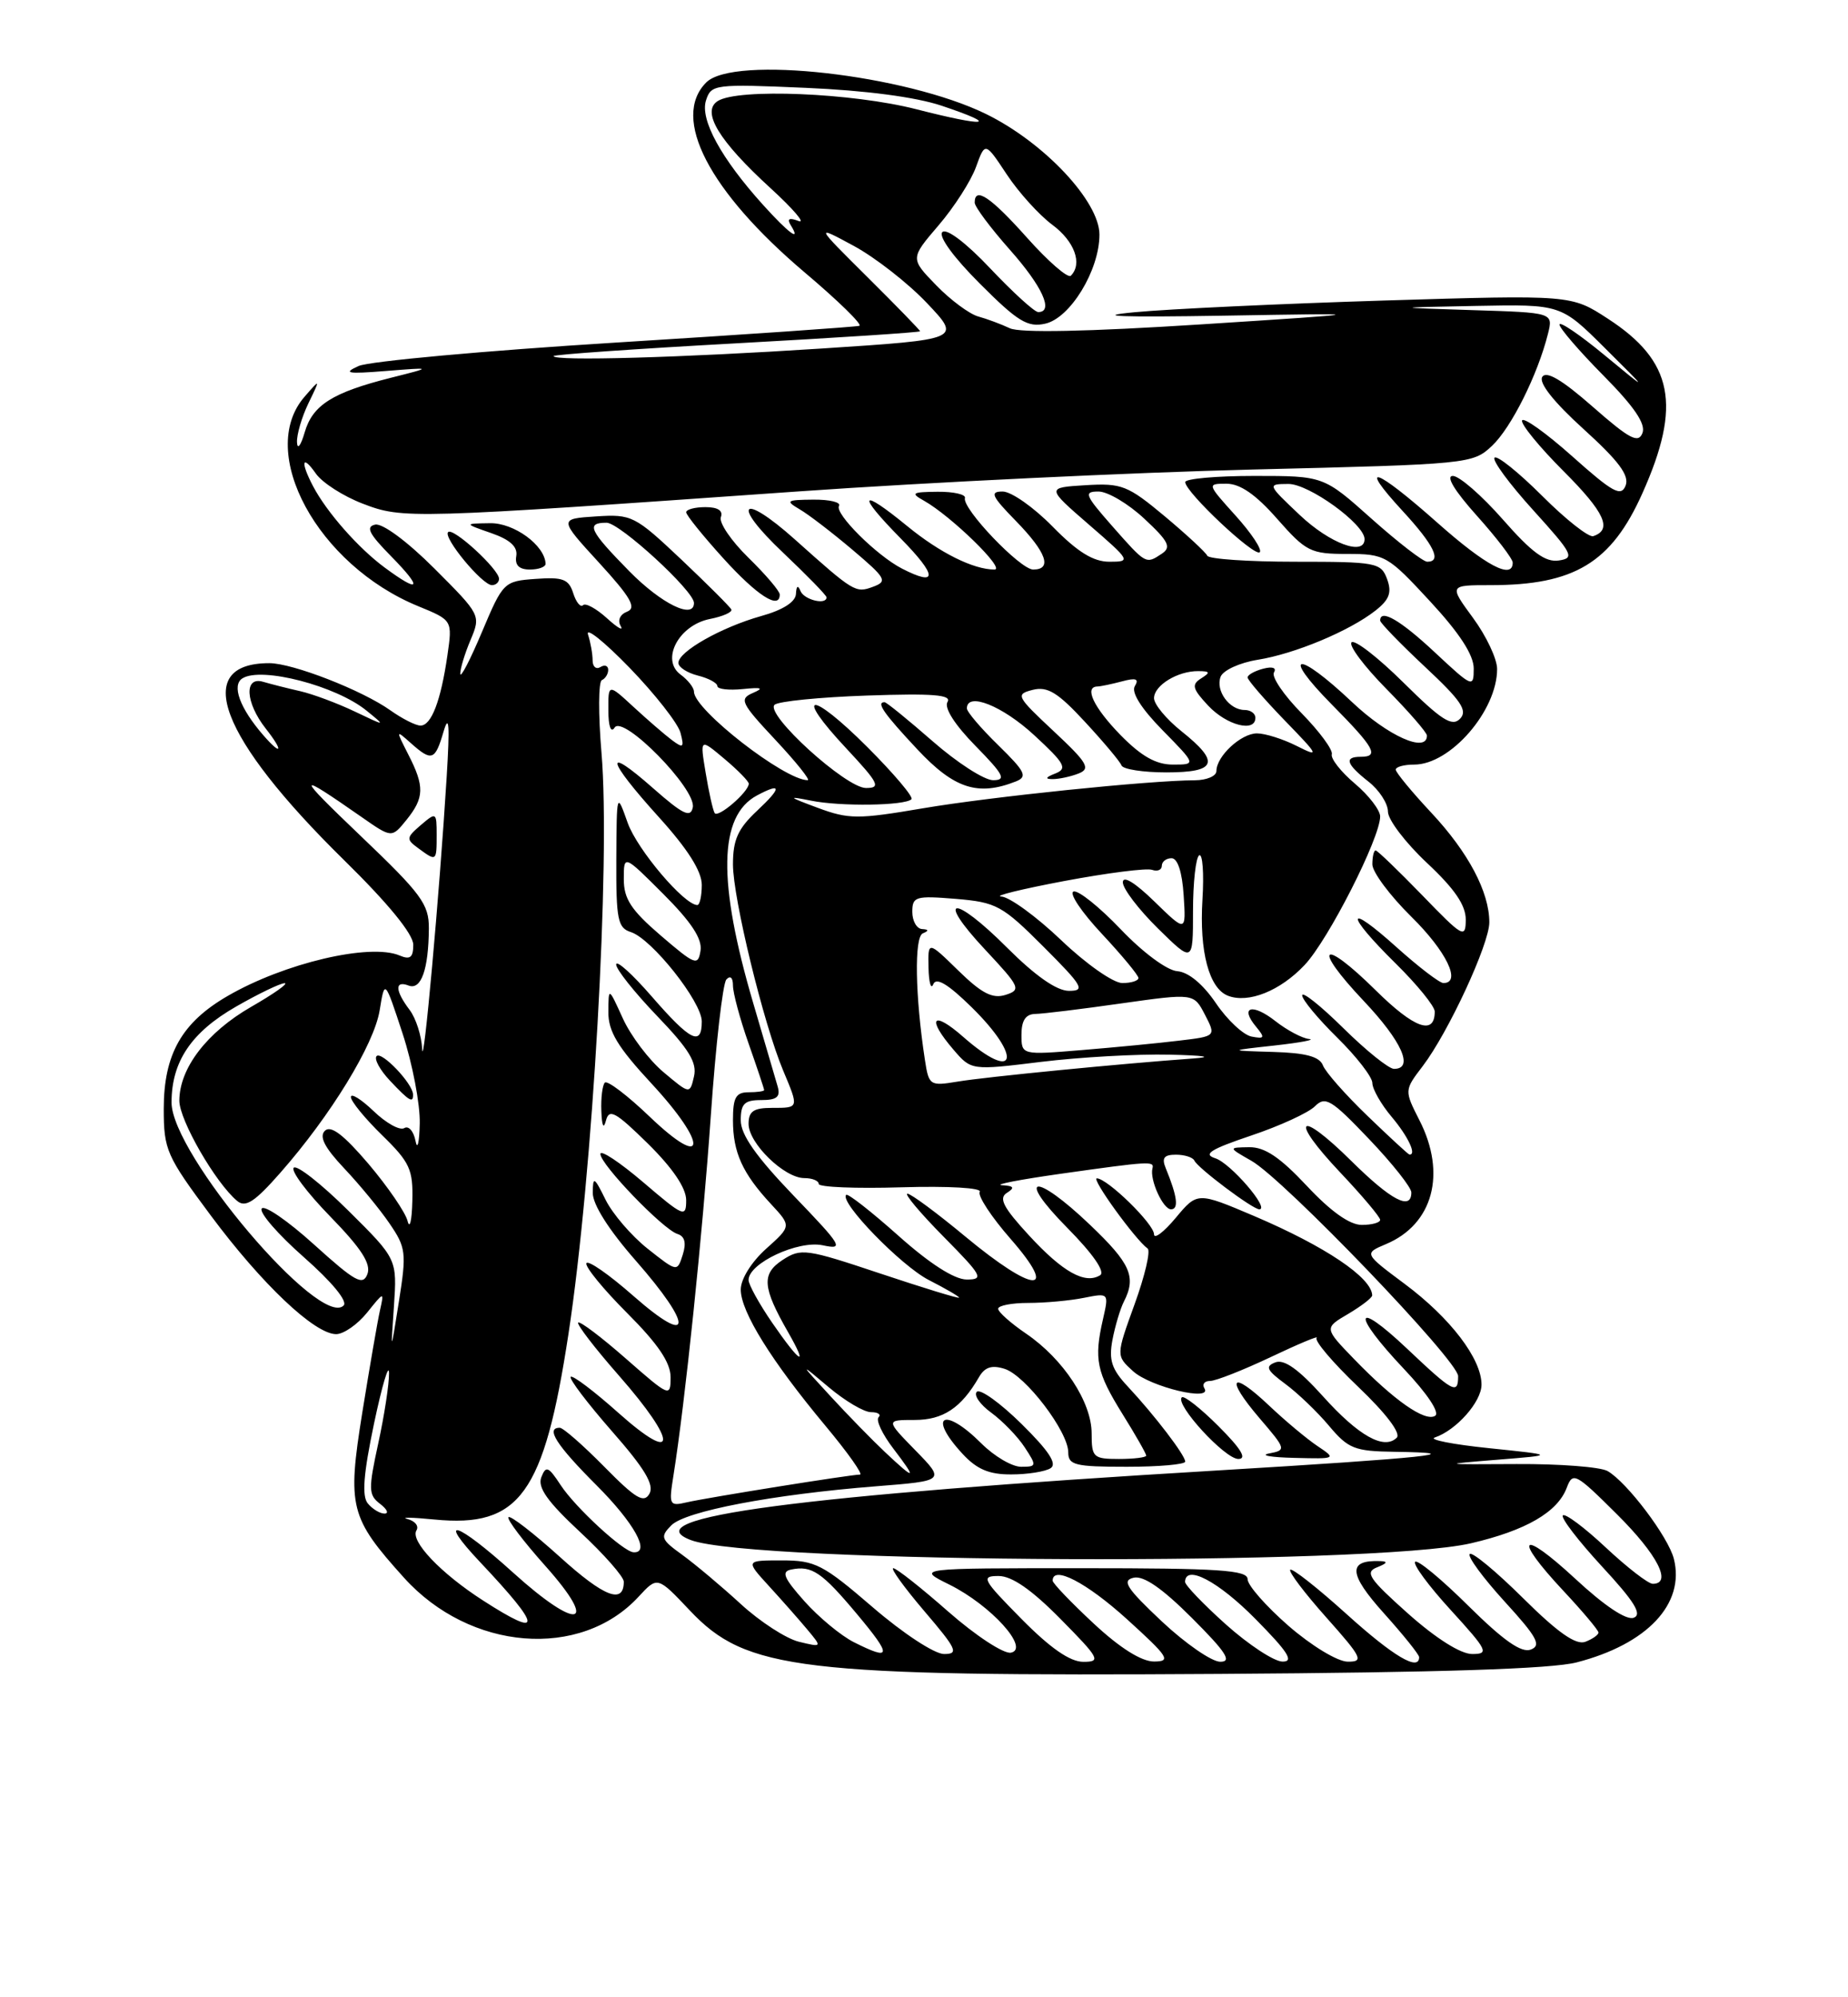 <?xml version="1.0" encoding="UTF-8" standalone="no"?>
<!DOCTYPE svg PUBLIC "-//W3C//DTD SVG 1.1//EN" "http://www.w3.org/Graphics/SVG/1.1/DTD/svg11.dtd" >
<svg xmlns="http://www.w3.org/2000/svg" xmlns:xlink="http://www.w3.org/1999/xlink" version="1.1" viewBox="0 0 237 256">
 <g >
 <path fill="currentColor"
d=" M 202.21 213.07 C 211.27 210.73 216.11 205.57 214.67 199.81 C 213.96 196.99 208.66 189.98 206.17 188.55 C 205.25 188.02 200.00 187.62 194.50 187.65 C 184.78 187.71 184.71 187.69 192.00 187.10 C 199.50 186.50 199.50 186.50 191.00 185.62 C 186.32 185.14 183.18 184.52 184.00 184.25 C 186.77 183.32 190.00 179.67 190.00 177.47 C 190.00 174.17 186.02 168.94 180.17 164.58 C 174.91 160.66 174.91 160.66 177.75 159.46 C 183.78 156.93 185.54 150.43 182.04 143.59 C 180.09 139.75 180.09 139.75 182.47 136.63 C 185.75 132.32 191.00 120.99 191.00 118.22 C 191.00 114.33 188.31 109.25 183.56 104.17 C 181.05 101.49 179.00 99.00 179.00 98.65 C 179.00 98.29 180.06 98.00 181.37 98.00 C 186.01 98.00 192.00 91.10 192.00 85.75 C 192.00 84.45 190.61 81.51 188.91 79.20 C 185.83 75.00 185.83 75.00 191.17 75.00 C 201.90 75.00 206.64 72.14 210.62 63.25 C 215.70 51.92 214.58 46.28 206.19 40.84 C 201.50 37.79 201.50 37.79 177.50 38.52 C 164.30 38.93 149.90 39.60 145.50 40.02 C 140.02 40.54 143.65 40.68 157.00 40.46 C 176.50 40.13 176.50 40.13 154.00 41.58 C 139.47 42.51 130.79 42.69 129.50 42.07 C 128.40 41.55 126.57 40.87 125.44 40.56 C 124.31 40.24 121.88 38.44 120.06 36.56 C 116.73 33.13 116.73 33.13 120.37 28.88 C 122.37 26.55 124.53 23.18 125.17 21.40 C 126.34 18.17 126.34 18.17 129.11 22.35 C 130.63 24.65 133.26 27.55 134.94 28.80 C 137.81 30.92 138.86 33.81 137.33 35.34 C 136.96 35.71 134.45 33.53 131.75 30.51 C 127.06 25.25 125.00 23.86 125.00 25.97 C 125.00 26.50 127.03 29.21 129.50 32.00 C 133.68 36.70 135.18 40.00 133.15 40.00 C 132.67 40.00 129.92 37.49 127.02 34.43 C 123.91 31.13 121.38 29.22 120.85 29.75 C 120.32 30.28 122.29 32.99 125.67 36.36 C 130.50 41.20 131.79 41.99 134.03 41.49 C 137.25 40.79 141.00 34.64 141.00 30.07 C 141.00 25.81 133.89 18.25 126.47 14.62 C 116.12 9.55 94.08 7.06 90.57 10.57 C 86.04 15.11 90.92 24.52 103.19 34.91 C 107.48 38.53 110.64 41.62 110.21 41.76 C 109.79 41.90 95.73 42.87 78.97 43.91 C 62.21 44.95 47.38 46.30 46.00 46.91 C 43.92 47.84 44.52 47.95 49.50 47.55 C 55.50 47.07 55.50 47.07 50.17 48.41 C 42.63 50.31 40.09 51.91 39.07 55.43 C 38.58 57.12 38.14 57.69 38.09 56.70 C 38.04 55.71 38.70 53.46 39.55 51.70 C 41.10 48.50 41.10 48.50 39.05 50.86 C 32.88 57.97 40.74 72.42 53.64 77.70 C 58.03 79.50 58.03 79.50 57.38 84.00 C 56.53 89.85 55.32 93.00 53.93 93.00 C 53.31 93.00 51.58 92.12 50.07 91.05 C 46.46 88.48 37.54 85.00 34.54 85.00 C 24.52 85.00 28.14 94.55 44.11 110.23 C 49.78 115.79 53.00 119.73 53.00 121.09 C 53.00 122.73 52.60 123.04 51.25 122.47 C 47.45 120.86 36.46 123.44 29.19 127.66 C 23.31 131.06 21.01 135.13 21.00 142.10 C 21.00 147.39 21.34 148.15 27.03 155.79 C 33.59 164.60 40.35 171.00 43.11 171.00 C 44.07 171.00 45.85 169.76 47.07 168.25 C 49.28 165.50 49.28 165.50 48.72 168.00 C 48.41 169.38 47.40 175.26 46.46 181.07 C 44.52 193.17 44.86 194.51 51.81 202.22 C 60.27 211.60 74.44 212.75 81.91 204.64 C 84.32 202.03 84.32 202.03 88.48 206.43 C 95.71 214.08 102.49 214.89 156.50 214.55 C 184.72 214.37 198.97 213.91 202.21 213.07 Z  M 131.00 207.50 C 125.98 202.42 125.76 202.00 128.07 202.00 C 129.77 202.00 132.30 203.75 136.00 207.50 C 141.02 212.58 141.24 213.00 138.93 213.00 C 137.23 213.00 134.70 211.25 131.00 207.50 Z  M 140.25 208.08 C 137.36 205.39 135.00 202.93 135.00 202.60 C 135.00 200.59 139.33 202.83 144.50 207.51 C 149.88 212.39 150.24 212.95 148.00 212.96 C 146.39 212.96 143.64 211.24 140.25 208.08 Z  M 149.00 207.82 C 144.46 203.55 143.83 202.57 145.39 202.22 C 146.68 201.93 149.07 203.59 152.88 207.40 C 157.25 211.77 158.04 213.00 156.49 212.99 C 155.40 212.99 152.03 210.66 149.00 207.82 Z  M 157.23 208.22 C 154.33 205.62 151.97 203.16 151.98 202.75 C 152.04 200.47 156.24 202.68 161.00 207.50 C 165.20 211.75 165.99 212.99 164.47 212.97 C 163.38 212.95 160.13 210.81 157.23 208.22 Z  M 165.25 208.39 C 162.36 205.87 160.00 203.19 160.00 202.41 C 160.00 201.24 156.37 201.00 138.75 201.00 C 117.50 201.00 117.50 201.00 121.75 203.10 C 127.08 205.74 132.14 211.33 129.64 211.83 C 128.72 212.00 125.13 209.65 121.63 206.58 C 118.14 203.51 114.96 201.00 114.56 201.00 C 114.17 201.00 115.96 203.47 118.54 206.50 C 122.71 211.38 123.00 212.00 121.07 212.00 C 119.85 212.00 115.82 209.36 111.92 206.00 C 105.55 200.52 104.55 200.00 100.28 200.00 C 95.61 200.00 95.61 200.00 98.58 203.25 C 100.22 205.04 102.44 207.55 103.50 208.82 C 105.45 211.15 105.45 211.15 102.47 210.43 C 100.84 210.04 97.47 207.86 95.00 205.59 C 92.53 203.32 89.15 200.49 87.50 199.29 C 84.75 197.31 84.63 196.99 86.09 195.51 C 87.88 193.69 99.09 191.55 112.36 190.50 C 121.21 189.80 121.21 189.80 117.40 185.90 C 113.59 182.00 113.59 182.00 117.30 182.00 C 120.95 182.00 123.27 180.46 125.54 176.53 C 126.29 175.22 127.19 174.93 128.84 175.45 C 131.52 176.30 137.00 183.49 137.00 186.15 C 137.00 187.79 137.87 188.00 144.50 188.00 C 148.62 188.00 152.00 187.70 152.00 187.34 C 152.00 186.53 148.08 181.40 144.65 177.73 C 142.56 175.50 142.18 174.33 142.67 171.73 C 143.01 169.95 143.67 167.74 144.14 166.82 C 145.75 163.66 145.00 161.95 139.78 156.98 C 132.69 150.21 130.15 150.57 136.88 157.38 C 140.17 160.71 141.77 163.02 141.09 163.45 C 139.15 164.64 136.30 163.05 131.97 158.35 C 128.68 154.78 128.05 153.58 129.12 152.90 C 130.18 152.23 130.04 152.00 128.50 151.91 C 127.40 151.84 130.78 151.19 136.00 150.45 C 147.48 148.83 148.05 148.80 147.80 149.75 C 147.42 151.20 149.15 155.00 150.18 155.00 C 151.20 155.00 150.99 153.35 149.51 149.75 C 148.96 148.42 149.27 148.00 150.81 148.00 C 151.92 148.00 152.98 148.34 153.17 148.75 C 153.59 149.70 160.65 155.00 161.50 155.00 C 162.91 155.00 157.80 149.07 155.86 148.46 C 154.23 147.94 155.23 147.31 160.45 145.55 C 164.12 144.32 167.80 142.63 168.63 141.80 C 169.97 140.46 170.73 140.91 175.57 145.99 C 178.56 149.12 181.00 152.20 181.00 152.84 C 181.00 155.21 178.42 153.86 173.31 148.81 C 166.45 142.03 165.26 143.28 171.89 150.29 C 174.70 153.26 177.00 155.99 177.00 156.35 C 177.00 156.71 175.94 157.00 174.64 157.00 C 173.09 157.00 170.66 155.27 167.60 152.00 C 164.16 148.33 162.20 147.01 160.21 147.04 C 157.50 147.08 157.50 147.08 160.50 148.79 C 164.69 151.18 187.00 174.40 187.00 176.38 C 187.00 178.80 186.37 178.46 180.44 172.85 C 173.58 166.37 173.30 168.32 180.06 175.47 C 183.06 178.64 184.68 181.08 184.05 181.47 C 182.75 182.27 178.79 179.50 173.66 174.20 C 169.81 170.22 169.81 170.22 172.91 168.40 C 174.61 167.39 175.99 166.33 175.98 166.03 C 175.92 163.75 169.94 159.74 160.86 155.87 C 153.56 152.77 153.56 152.77 150.78 156.10 C 149.25 157.93 148.00 158.87 148.00 158.20 C 148.00 156.89 142.06 151.08 140.67 151.03 C 139.89 151.00 145.58 158.87 147.18 160.03 C 147.58 160.32 146.83 163.53 145.51 167.16 C 143.12 173.76 143.12 173.76 145.31 175.75 C 147.54 177.78 155.55 179.69 154.46 177.94 C 154.14 177.42 154.47 177.00 155.19 177.00 C 155.91 177.00 159.42 175.62 162.99 173.93 C 166.55 172.24 169.19 171.14 168.86 171.48 C 168.52 171.81 170.90 174.62 174.15 177.72 C 177.76 181.16 179.69 183.71 179.13 184.27 C 177.51 185.89 174.22 184.04 169.64 178.94 C 166.55 175.51 164.69 174.18 163.56 174.62 C 162.22 175.13 162.44 175.61 164.82 177.37 C 166.41 178.54 168.94 180.96 170.44 182.75 C 172.91 185.69 173.72 186.01 178.84 186.08 C 189.07 186.22 182.88 186.87 156.00 188.48 C 102.35 191.68 81.04 194.50 88.58 197.39 C 96.46 200.42 175.92 200.74 188.63 197.81 C 195.69 196.17 199.75 193.82 200.93 190.69 C 201.71 188.62 202.06 188.81 207.38 194.10 C 212.57 199.26 214.49 203.00 211.96 203.00 C 211.38 203.00 208.68 200.91 205.94 198.35 C 203.21 195.79 200.73 193.94 200.43 194.23 C 200.14 194.53 202.40 197.47 205.45 200.78 C 209.61 205.27 210.64 206.93 209.52 207.35 C 208.59 207.71 205.77 205.83 202.02 202.35 C 194.99 195.85 193.95 196.90 200.50 203.90 C 202.97 206.54 205.00 208.95 205.00 209.25 C 205.00 209.54 204.24 210.08 203.32 210.43 C 202.12 210.89 199.82 209.29 195.34 204.85 C 191.88 201.42 188.80 198.87 188.49 199.18 C 188.17 199.49 190.19 202.23 192.96 205.27 C 197.14 209.84 197.71 210.90 196.32 211.43 C 195.12 211.89 192.83 210.29 188.34 205.85 C 184.88 202.42 181.80 199.87 181.49 200.18 C 181.17 200.49 183.23 203.28 186.06 206.37 C 190.79 211.55 191.01 212.00 188.80 212.00 C 187.32 212.00 184.16 210.00 180.57 206.81 C 175.54 202.32 175.00 201.51 176.62 200.88 C 177.92 200.37 178.03 200.12 177.00 200.09 C 172.82 199.93 172.94 201.72 177.45 206.74 C 179.95 209.52 182.00 212.07 182.00 212.40 C 182.00 214.26 178.69 212.30 172.69 206.88 C 168.96 203.51 165.71 200.96 165.47 201.20 C 165.23 201.44 167.31 204.19 170.10 207.32 C 174.69 212.47 174.94 213.00 172.83 212.98 C 171.52 212.96 168.20 210.95 165.25 208.39 Z  M 134.74 188.18 C 135.61 187.63 134.50 185.95 131.01 182.51 C 128.28 179.82 125.70 177.97 125.27 178.39 C 124.85 178.82 125.69 180.03 127.14 181.08 C 128.58 182.14 130.51 184.12 131.41 185.50 C 132.98 187.89 132.96 188.00 130.95 188.00 C 129.79 188.00 127.50 186.65 125.85 185.00 C 121.05 180.21 118.89 181.43 123.45 186.35 C 125.28 188.33 126.87 189.00 129.70 188.98 C 131.79 188.98 134.06 188.62 134.74 188.18 Z  M 156.27 182.80 C 153.96 180.49 151.84 178.83 151.56 179.10 C 150.66 180.00 157.09 187.00 158.81 187.00 C 159.96 187.00 159.17 185.70 156.27 182.80 Z  M 168.97 185.35 C 167.61 184.44 164.82 182.11 162.77 180.17 C 157.86 175.52 157.06 176.54 161.52 181.76 C 164.95 185.76 164.98 185.87 162.77 186.29 C 161.52 186.53 162.96 186.79 165.97 186.86 C 171.37 187.00 171.41 186.98 168.97 185.35 Z  M 109.50 210.48 C 107.85 209.65 105.00 207.29 103.17 205.24 C 100.50 202.24 100.17 201.43 101.48 201.17 C 104.11 200.63 105.40 201.50 109.92 206.90 C 114.43 212.29 114.36 212.92 109.50 210.48 Z  M 61.95 205.14 C 56.52 201.65 52.57 197.50 53.41 196.15 C 53.75 195.60 53.23 194.95 52.26 194.70 C 51.29 194.45 52.85 194.48 55.72 194.76 C 66.65 195.83 69.77 191.51 72.90 171.00 C 76.03 150.51 78.31 110.30 77.14 96.50 C 76.72 91.55 76.74 87.35 77.19 87.17 C 77.63 86.98 78.00 86.39 78.00 85.86 C 78.00 85.32 77.55 85.16 77.00 85.50 C 76.45 85.84 76.00 85.45 76.00 84.64 C 76.00 83.83 75.74 82.34 75.41 81.33 C 75.09 80.32 77.50 82.25 80.76 85.61 C 84.02 88.98 86.95 92.72 87.27 93.92 C 87.77 95.83 87.63 95.95 86.17 94.86 C 85.25 94.17 83.04 92.26 81.25 90.61 C 78.00 87.61 78.00 87.61 78.02 91.05 C 78.02 93.11 78.35 94.00 78.82 93.26 C 79.90 91.55 89.32 101.14 88.85 103.48 C 88.57 104.87 87.59 104.40 83.75 101.02 C 77.36 95.39 77.74 97.27 84.50 104.74 C 88.19 108.81 90.00 111.67 90.00 113.41 C 90.00 114.83 89.74 116.00 89.43 116.00 C 87.75 116.00 81.72 108.89 80.50 105.47 C 79.09 101.50 79.09 101.50 79.04 110.18 C 79.01 117.88 79.22 118.93 80.91 119.47 C 83.58 120.32 90.00 128.40 90.00 130.92 C 90.00 134.15 88.56 133.44 83.61 127.75 C 81.10 124.86 79.04 123.00 79.02 123.62 C 79.01 124.23 81.37 127.20 84.27 130.22 C 88.37 134.48 89.42 136.21 89.00 137.98 C 88.47 140.26 88.47 140.26 85.09 137.42 C 83.23 135.86 80.89 132.76 79.88 130.54 C 78.04 126.50 78.04 126.50 78.02 129.69 C 78.00 132.20 79.20 134.19 83.58 138.91 C 90.84 146.75 90.63 150.12 83.32 143.13 C 80.48 140.41 77.89 138.44 77.57 138.76 C 77.26 139.08 77.05 140.72 77.12 142.42 C 77.19 144.33 77.41 144.79 77.71 143.63 C 78.12 142.05 78.93 142.50 83.10 146.59 C 86.27 149.72 88.00 152.27 88.00 153.83 C 88.00 156.10 87.68 155.97 82.50 151.54 C 79.47 148.96 77.00 147.32 77.00 147.91 C 77.00 149.25 85.03 157.58 86.88 158.16 C 87.82 158.45 88.04 159.31 87.56 160.82 C 86.85 163.05 86.85 163.05 83.06 160.05 C 80.98 158.40 78.55 155.57 77.66 153.77 C 76.20 150.81 76.04 150.73 76.02 152.89 C 76.01 154.38 78.07 157.63 81.50 161.54 C 88.97 170.05 88.82 172.76 81.25 166.12 C 78.09 163.34 75.37 161.45 75.20 161.92 C 75.04 162.39 77.40 165.27 80.45 168.32 C 84.39 172.26 86.00 174.64 86.00 176.52 C 86.00 179.11 85.87 179.05 80.27 174.14 C 77.12 171.38 74.37 169.30 74.15 169.52 C 73.93 169.73 76.28 172.79 79.38 176.32 C 86.95 184.94 86.91 187.86 79.32 181.10 C 76.19 178.31 73.44 176.23 73.19 176.47 C 72.95 176.71 75.32 179.83 78.45 183.41 C 82.67 188.21 83.93 190.30 83.29 191.45 C 82.58 192.72 81.53 192.09 77.50 188.00 C 74.79 185.25 72.22 183.00 71.79 183.00 C 69.93 183.00 71.35 185.22 76.50 190.37 C 81.34 195.21 83.48 199.08 81.25 198.96 C 79.94 198.89 73.79 193.22 71.91 190.36 C 70.33 187.95 70.01 187.82 69.42 189.35 C 68.92 190.65 70.21 192.47 74.37 196.34 C 77.47 199.22 80.00 202.10 80.00 202.73 C 80.00 205.67 77.48 204.69 71.82 199.57 C 68.43 196.51 65.46 194.21 65.21 194.46 C 64.96 194.70 67.09 197.52 69.93 200.70 C 76.91 208.52 74.14 209.10 65.82 201.58 C 58.56 195.01 55.84 194.15 61.60 200.25 C 69.55 208.67 69.65 210.10 61.95 205.14 Z  M 47.17 192.70 C 46.39 191.76 46.61 188.93 47.97 182.45 C 49.01 177.53 49.88 174.62 49.89 176.00 C 49.91 177.38 49.29 181.43 48.51 185.00 C 47.23 190.89 47.25 191.62 48.74 192.75 C 49.64 193.44 49.90 194.00 49.31 194.00 C 48.73 194.00 47.76 193.42 47.17 192.70 Z  M 86.37 189.11 C 87.86 179.74 90.09 158.32 91.16 143.00 C 91.79 133.93 92.69 126.07 93.15 125.55 C 93.66 124.99 94.00 125.30 94.00 126.32 C 94.00 127.27 94.90 130.61 96.00 133.74 C 97.10 136.87 98.00 139.56 98.00 139.72 C 98.00 139.87 97.10 140.00 96.00 140.00 C 94.37 140.00 94.00 140.67 94.00 143.57 C 94.00 147.71 95.22 150.39 98.87 154.32 C 101.50 157.15 101.50 157.15 98.25 160.06 C 96.36 161.76 95.00 163.94 95.00 165.29 C 95.00 168.12 98.92 174.43 105.86 182.75 C 108.73 186.19 110.72 189.00 110.29 189.00 C 109.06 189.01 90.78 191.94 88.11 192.55 C 85.83 193.08 85.76 192.93 86.37 189.11 Z  M 113.50 186.12 C 111.85 184.57 108.70 181.34 106.50 178.95 C 102.50 174.61 102.50 174.61 106.28 177.80 C 108.37 179.56 110.80 181.00 111.70 181.00 C 112.60 181.00 113.04 181.30 112.67 181.66 C 112.31 182.03 113.16 183.83 114.56 185.66 C 117.65 189.71 117.42 189.81 113.50 186.12 Z  M 140.00 183.73 C 140.00 179.71 136.38 174.20 131.60 170.94 C 129.63 169.60 128.01 168.16 128.01 167.75 C 128.00 167.34 129.74 167.00 131.88 167.00 C 134.01 167.00 137.21 166.71 138.99 166.35 C 142.22 165.71 142.22 165.71 141.45 169.10 C 140.28 174.21 140.62 175.87 143.95 181.23 C 145.63 183.92 147.00 186.33 147.00 186.57 C 147.00 186.80 145.43 187.00 143.50 187.00 C 140.21 187.00 140.00 186.80 140.00 183.73 Z  M 99.05 169.57 C 97.37 167.13 96.00 164.65 96.00 164.06 C 96.00 161.91 102.34 158.95 105.50 159.61 C 108.29 160.20 108.04 159.76 101.75 153.22 C 96.95 148.22 95.00 145.44 95.00 143.60 C 95.00 141.46 95.47 141.00 97.62 141.00 C 99.63 141.00 100.12 140.60 99.73 139.25 C 99.45 138.29 98.05 133.50 96.61 128.61 C 92.01 113.01 92.15 104.59 97.07 101.96 C 100.27 100.25 100.28 100.93 97.11 103.90 C 94.64 106.21 94.00 107.62 94.00 110.79 C 94.00 115.12 97.92 131.23 100.44 137.22 C 102.47 142.06 102.49 142.00 99.00 142.00 C 96.64 142.00 96.00 142.44 96.00 144.05 C 96.00 146.54 100.59 151.00 103.15 151.00 C 104.17 151.00 105.00 151.34 105.00 151.75 C 105.00 152.16 109.77 152.36 115.60 152.18 C 121.63 152.00 125.96 152.25 125.65 152.76 C 125.35 153.25 127.14 155.98 129.63 158.82 C 135.89 165.99 132.61 165.80 123.81 158.50 C 120.16 155.47 116.82 153.00 116.38 153.00 C 115.93 153.00 118.01 155.47 121.00 158.50 C 125.98 163.54 126.23 164.00 123.97 164.00 C 122.39 163.99 119.23 161.97 115.20 158.37 C 111.74 155.29 108.73 152.93 108.52 153.15 C 107.61 154.06 115.56 162.24 119.11 164.06 C 121.25 165.15 123.00 166.17 123.00 166.32 C 123.00 166.48 118.47 165.09 112.92 163.24 C 103.38 160.05 102.72 159.96 100.37 161.49 C 97.64 163.28 97.77 164.99 101.07 170.75 C 103.74 175.41 102.62 174.75 99.05 169.57 Z  M 50.52 167.44 C 50.93 161.37 50.93 161.37 44.66 155.16 C 41.21 151.74 38.06 149.27 37.67 149.67 C 37.27 150.06 39.39 152.89 42.37 155.94 C 46.35 160.03 47.61 161.98 47.12 163.30 C 46.54 164.83 45.56 164.29 40.29 159.53 C 36.91 156.47 33.88 154.39 33.56 154.91 C 33.23 155.43 35.67 158.23 38.97 161.14 C 42.58 164.32 44.61 166.79 44.07 167.33 C 41.04 170.36 22.00 147.90 22.00 141.31 C 22.00 136.07 24.53 132.31 30.27 129.02 C 33.15 127.37 35.95 126.02 36.50 126.02 C 37.05 126.02 35.12 127.38 32.21 129.05 C 26.54 132.31 23.01 136.91 23.00 141.08 C 23.00 143.57 27.65 151.63 30.42 153.93 C 31.49 154.82 32.67 154.05 35.94 150.33 C 42.42 142.97 47.97 133.89 48.69 129.50 C 49.34 125.50 49.34 125.50 51.64 132.50 C 52.90 136.35 53.89 141.53 53.83 144.00 C 53.78 146.47 53.53 147.48 53.29 146.24 C 53.05 144.99 52.40 144.25 51.85 144.59 C 51.29 144.94 49.52 143.96 47.92 142.42 C 46.31 140.88 45.00 140.07 45.00 140.61 C 45.00 141.15 46.80 143.35 49.00 145.50 C 52.57 148.98 52.99 149.90 52.88 153.95 C 52.82 156.45 52.55 157.60 52.27 156.50 C 52.00 155.40 49.74 152.11 47.26 149.18 C 44.05 145.42 42.42 144.18 41.66 144.94 C 40.91 145.69 41.63 147.09 44.14 149.75 C 46.09 151.81 48.71 154.99 49.95 156.81 C 52.07 159.90 52.15 160.57 51.16 166.81 C 50.10 173.50 50.10 173.50 50.52 167.44 Z  M 52.97 140.25 C 52.90 138.85 48.95 134.71 48.30 135.36 C 47.95 135.72 48.71 137.13 50.00 138.50 C 52.49 141.15 53.02 141.46 52.97 140.25 Z  M 175.38 143.03 C 172.56 140.32 169.98 137.40 169.66 136.55 C 169.23 135.43 167.47 134.95 163.28 134.83 C 157.50 134.66 157.50 134.66 163.50 134.00 C 166.80 133.63 168.77 133.26 167.88 133.17 C 167.00 133.08 165.06 132.05 163.58 130.89 C 160.61 128.55 158.94 129.02 161.08 131.59 C 162.26 133.02 162.19 133.18 160.51 132.86 C 159.46 132.66 157.39 130.73 155.93 128.57 C 154.26 126.12 152.41 124.59 150.98 124.48 C 149.67 124.38 146.57 122.09 143.73 119.11 C 141.00 116.25 138.28 114.07 137.68 114.27 C 137.07 114.48 138.70 116.90 141.29 119.67 C 143.88 122.44 146.00 125.00 146.00 125.35 C 146.00 125.71 145.07 126.00 143.93 126.00 C 142.78 126.00 139.28 123.55 136.09 120.50 C 132.91 117.47 129.46 114.96 128.41 114.91 C 127.36 114.85 131.00 113.96 136.50 112.92 C 142.00 111.89 147.06 111.24 147.75 111.49 C 148.44 111.73 149.00 111.50 149.00 110.97 C 149.00 110.44 149.56 110.00 150.25 110.00 C 151.03 110.00 151.61 111.78 151.80 114.75 C 152.11 119.50 152.11 119.50 148.05 115.55 C 145.55 113.11 144.00 112.17 144.00 113.09 C 144.00 113.91 146.03 116.57 148.50 119.00 C 153.00 123.42 153.00 123.42 153.00 116.77 C 153.00 113.11 153.36 109.90 153.79 109.63 C 154.23 109.36 154.42 111.92 154.21 115.32 C 153.80 121.97 155.06 126.70 157.49 127.63 C 160.11 128.64 164.19 127.00 167.31 123.69 C 170.35 120.48 177.00 107.40 177.00 104.65 C 177.00 103.84 175.54 101.94 173.75 100.43 C 171.96 98.92 170.64 97.23 170.80 96.68 C 170.97 96.13 169.23 93.77 166.94 91.43 C 164.64 89.10 163.04 86.74 163.38 86.19 C 163.75 85.59 163.19 85.40 162.00 85.71 C 160.90 86.00 160.00 86.50 160.00 86.83 C 160.00 87.16 162.14 89.63 164.75 92.33 C 169.17 96.88 169.28 97.11 166.30 95.61 C 164.54 94.72 162.25 94.00 161.20 94.00 C 159.16 94.00 156.00 96.93 156.00 98.83 C 156.00 99.47 154.76 100.00 153.25 100.01 C 147.40 100.03 127.07 102.12 118.37 103.60 C 110.02 105.02 108.86 105.02 104.87 103.54 C 101.05 102.12 100.94 102.01 104.00 102.62 C 107.79 103.39 116.06 103.27 116.89 102.44 C 117.18 102.16 114.63 99.15 111.24 95.76 C 103.94 88.46 101.68 88.61 108.54 95.93 C 112.71 100.40 113.01 101.00 111.06 101.00 C 108.49 101.00 98.10 91.56 99.33 90.34 C 99.78 89.89 105.12 89.36 111.20 89.15 C 119.67 88.86 122.09 89.05 121.51 89.98 C 121.06 90.72 122.44 92.89 125.09 95.59 C 128.73 99.30 129.09 100.00 127.36 100.00 C 126.23 100.00 122.74 97.75 119.60 95.00 C 116.45 92.25 113.68 90.00 113.44 90.00 C 112.33 90.00 113.33 91.44 117.64 96.04 C 122.36 101.09 125.41 102.08 130.28 100.16 C 131.81 99.55 131.51 98.93 128.03 95.52 C 125.81 93.36 124.00 91.24 124.00 90.80 C 124.00 88.65 128.53 90.45 132.61 94.21 C 136.58 97.87 136.93 98.51 135.34 99.14 C 134.08 99.63 133.98 99.86 135.00 99.86 C 135.82 99.86 137.32 99.54 138.33 99.14 C 139.90 98.52 139.47 97.77 135.13 93.72 C 130.33 89.23 130.21 88.99 132.45 88.42 C 134.34 87.95 135.66 88.75 139.15 92.53 C 141.54 95.11 143.65 97.62 143.83 98.11 C 144.02 98.60 146.60 99.00 149.58 99.00 C 156.06 99.00 156.52 97.71 151.50 93.71 C 149.57 92.17 148.00 90.27 148.00 89.49 C 148.00 87.85 151.04 85.99 153.68 86.02 C 155.20 86.03 155.25 86.19 154.03 86.96 C 152.78 87.75 152.93 88.29 154.95 90.45 C 157.33 92.98 161.00 93.92 161.00 92.00 C 161.00 91.45 160.38 91.00 159.62 91.00 C 157.66 91.00 155.86 88.52 156.54 86.74 C 156.86 85.91 158.99 84.94 161.27 84.57 C 166.05 83.81 173.06 80.88 176.40 78.26 C 178.19 76.85 178.52 75.95 177.89 74.22 C 177.11 72.11 176.51 72.00 166.12 72.00 C 160.09 72.00 155.02 71.65 154.83 71.23 C 154.65 70.81 152.19 68.53 149.37 66.17 C 144.62 62.21 143.86 61.91 139.21 62.19 C 134.18 62.50 134.18 62.50 139.66 67.25 C 145.00 71.87 145.07 72.00 142.28 72.00 C 140.21 72.00 138.20 70.76 135.00 67.50 C 132.57 65.02 129.69 63.00 128.59 63.00 C 126.90 63.00 127.15 63.57 130.30 66.79 C 134.21 70.80 134.99 73.00 132.50 73.00 C 130.84 73.00 123.35 65.16 123.75 63.83 C 123.89 63.38 122.31 63.01 120.25 63.03 C 116.95 63.06 116.74 63.20 118.50 64.18 C 121.98 66.14 129.02 73.00 127.54 73.00 C 124.84 73.00 120.54 70.86 116.36 67.44 C 110.25 62.44 109.82 63.23 115.50 69.00 C 120.23 73.81 120.30 75.25 115.68 72.88 C 112.44 71.22 107.00 65.81 107.60 64.84 C 107.88 64.38 106.40 64.02 104.31 64.04 C 100.84 64.07 100.69 64.18 102.57 65.29 C 103.71 65.95 106.75 68.29 109.33 70.47 C 113.64 74.12 113.86 74.51 111.96 75.21 C 109.72 76.04 109.51 75.91 101.95 69.15 C 95.04 62.98 93.69 64.47 100.42 70.83 C 103.49 73.74 106.00 76.31 106.00 76.56 C 106.00 77.59 103.12 76.89 102.66 75.75 C 102.34 74.95 102.13 75.08 102.08 76.12 C 102.03 77.15 100.41 78.19 97.59 78.97 C 92.51 80.40 87.00 83.51 87.00 84.97 C 87.00 85.51 88.12 86.24 89.50 86.59 C 90.87 86.93 92.00 87.54 92.00 87.94 C 92.00 88.33 93.46 88.50 95.25 88.32 C 97.70 88.07 98.02 88.19 96.55 88.82 C 94.77 89.59 95.02 90.11 99.44 94.83 C 102.10 97.67 103.96 100.00 103.59 100.00 C 100.62 100.00 89.00 90.96 89.00 88.66 C 89.00 88.14 88.23 87.16 87.29 86.47 C 84.70 84.58 87.03 80.14 91.03 79.34 C 92.71 79.01 93.95 78.46 93.79 78.12 C 93.63 77.78 90.73 74.89 87.35 71.69 C 81.42 66.10 81.02 65.89 76.43 66.19 C 71.67 66.50 71.67 66.50 76.84 72.14 C 80.89 76.56 81.66 77.91 80.44 78.39 C 79.52 78.74 79.17 79.51 79.60 80.24 C 80.00 80.93 79.20 80.48 77.84 79.24 C 76.47 78.00 75.09 77.24 74.77 77.57 C 74.45 77.89 73.88 77.19 73.51 76.02 C 72.94 74.23 72.18 73.94 68.69 74.20 C 64.62 74.49 64.51 74.61 61.81 81.00 C 60.30 84.58 59.05 86.99 59.03 86.36 C 59.01 85.74 59.60 83.79 60.34 82.04 C 61.68 78.86 61.65 78.81 55.71 72.87 C 52.24 69.40 49.06 67.05 48.12 67.24 C 46.86 67.51 47.32 68.42 50.15 71.29 C 54.26 75.47 53.90 76.12 49.34 72.75 C 45.95 70.25 41.90 65.65 40.15 62.32 C 38.51 59.20 38.73 58.17 40.50 60.69 C 41.32 61.87 44.04 63.61 46.53 64.56 C 51.67 66.53 52.49 66.50 102.50 62.98 C 119.00 61.82 145.18 60.56 160.67 60.18 C 188.41 59.51 188.88 59.46 191.34 57.15 C 193.81 54.83 197.20 48.05 198.52 42.79 C 199.20 40.07 199.20 40.07 188.85 39.75 C 178.50 39.42 178.50 39.42 189.34 39.21 C 200.18 39.00 200.18 39.00 205.84 44.63 C 211.50 50.25 211.50 50.25 205.75 45.50 C 202.59 42.89 200.00 41.14 200.00 41.60 C 200.00 42.06 202.54 45.01 205.64 48.14 C 209.59 52.13 211.09 54.34 210.64 55.50 C 210.11 56.87 208.99 56.28 204.27 52.14 C 200.34 48.69 198.31 47.49 197.79 48.31 C 197.31 49.06 199.26 51.53 203.09 55.00 C 207.61 59.10 208.98 60.94 208.48 62.24 C 207.90 63.71 206.84 63.13 201.65 58.50 C 198.27 55.49 195.37 53.42 195.20 53.90 C 195.04 54.38 197.44 57.31 200.53 60.40 C 205.80 65.67 206.82 67.89 204.33 68.72 C 203.76 68.91 200.81 66.59 197.78 63.56 C 194.75 60.54 192.00 58.33 191.67 58.66 C 191.34 58.99 193.57 62.02 196.62 65.38 C 201.72 71.01 201.99 71.53 199.91 71.84 C 198.20 72.10 196.45 70.82 192.74 66.59 C 190.04 63.52 187.15 61.00 186.32 61.00 C 185.38 61.00 186.54 62.91 189.41 66.11 C 191.93 68.92 194.00 71.62 194.00 72.11 C 194.00 74.34 190.56 72.52 184.34 67.00 C 176.37 59.93 174.02 59.13 179.87 65.48 C 183.92 69.87 184.95 72.00 183.04 72.00 C 182.51 72.00 179.30 69.52 175.91 66.50 C 169.75 61.00 169.75 61.00 160.87 61.00 C 155.99 61.00 152.00 61.36 152.00 61.79 C 152.00 63.07 160.90 71.43 161.56 70.78 C 161.89 70.45 160.49 68.34 158.46 66.09 C 154.79 62.02 154.78 62.00 157.30 62.00 C 159.05 62.00 161.06 63.39 163.79 66.50 C 167.50 70.71 168.08 71.00 172.77 71.00 C 177.62 71.00 177.97 71.20 183.39 77.06 C 187.19 81.16 189.00 83.95 189.00 85.69 C 189.00 88.19 188.84 88.12 184.04 83.64 C 179.61 79.49 177.00 77.98 177.00 79.54 C 177.00 79.84 179.59 82.51 182.75 85.47 C 187.40 89.81 188.26 91.09 187.24 92.13 C 186.22 93.18 184.85 92.30 180.02 87.52 C 176.74 84.27 173.73 81.94 173.33 82.33 C 172.94 82.73 174.95 85.41 177.81 88.31 C 180.66 91.20 183.00 93.89 183.00 94.28 C 183.00 96.58 178.00 94.34 173.41 90.00 C 166.36 83.33 164.16 83.57 170.78 90.28 C 176.30 95.86 176.93 97.00 174.50 97.00 C 172.35 97.00 172.64 97.93 175.50 100.18 C 176.88 101.26 178.00 102.99 178.00 104.03 C 178.00 105.07 180.25 108.02 183.00 110.60 C 186.56 113.93 187.99 116.03 187.98 117.89 C 187.96 120.33 187.61 120.14 182.40 114.75 C 179.33 111.59 176.64 109.00 176.42 109.00 C 176.19 109.00 176.00 109.80 176.00 110.79 C 176.00 111.77 178.25 114.79 181.00 117.50 C 185.50 121.93 187.47 126.00 185.11 126.00 C 184.62 126.00 181.92 123.93 179.11 121.41 C 172.54 115.50 172.46 117.06 179.00 123.50 C 181.75 126.21 184.00 128.98 184.00 129.65 C 184.00 132.76 181.37 131.81 176.43 126.93 C 169.48 120.07 168.19 121.21 174.89 128.29 C 179.79 133.47 181.37 137.00 178.78 137.00 C 178.11 137.00 175.19 134.65 172.28 131.78 C 169.38 128.92 167.00 127.02 167.00 127.58 C 167.00 128.13 169.03 130.57 171.50 133.00 C 173.97 135.43 176.00 138.05 176.00 138.81 C 176.00 139.58 177.12 141.55 178.50 143.18 C 180.60 145.68 181.72 148.06 180.75 147.98 C 180.61 147.97 178.19 145.74 175.38 143.03 Z  M 100.00 76.20 C 100.00 75.76 98.19 73.64 95.98 71.48 C 93.77 69.32 92.18 66.98 92.45 66.28 C 92.76 65.45 92.06 65.00 90.47 65.00 C 89.11 65.00 88.00 65.30 88.00 65.66 C 88.00 66.02 90.14 68.67 92.75 71.55 C 97.10 76.35 100.00 78.21 100.00 76.20 Z  M 64.00 74.19 C 64.00 72.97 58.11 67.56 57.47 68.20 C 56.78 68.88 61.84 75.00 63.09 75.00 C 63.59 75.00 64.00 74.63 64.00 74.19 Z  M 69.97 72.25 C 69.86 69.88 65.91 67.00 62.84 67.06 C 59.50 67.11 59.50 67.11 63.00 68.33 C 65.42 69.17 66.41 70.08 66.21 71.27 C 66.01 72.44 66.57 73.00 67.96 73.00 C 69.08 73.00 69.99 72.66 69.97 72.25 Z  M 118.62 135.87 C 117.36 127.66 117.23 120.09 118.35 119.63 C 119.15 119.30 119.12 119.13 118.25 119.08 C 117.56 119.04 117.00 118.04 117.00 116.88 C 117.00 114.91 117.41 114.79 122.58 115.21 C 127.79 115.65 128.53 116.05 133.82 121.34 C 138.88 126.40 139.22 127.00 137.09 127.00 C 135.52 127.00 132.79 125.09 129.17 121.48 C 122.28 114.58 119.86 114.80 126.35 121.73 C 130.84 126.53 130.99 126.87 128.95 127.52 C 127.28 128.04 125.90 127.33 122.90 124.40 C 119.00 120.59 119.00 120.59 119.08 124.05 C 119.12 125.95 119.40 126.89 119.69 126.15 C 120.07 125.22 121.58 126.13 124.62 129.11 C 131.23 135.61 130.31 138.85 123.53 132.90 C 119.57 129.42 118.78 130.47 122.29 134.55 C 124.57 137.20 124.57 137.20 133.54 136.10 C 138.47 135.50 145.88 135.08 150.00 135.18 C 154.51 135.28 155.70 135.48 153.00 135.67 C 143.90 136.32 126.39 138.03 122.82 138.63 C 119.25 139.22 119.12 139.13 118.62 135.87 Z  M 54.14 134.44 C 54.06 132.76 53.34 130.51 52.53 129.44 C 50.66 126.97 50.60 125.63 52.40 126.32 C 54.01 126.94 54.96 124.26 55.00 119.00 C 55.02 115.89 54.04 114.57 46.26 107.15 C 37.85 99.12 37.86 98.79 46.37 104.72 C 50.24 107.42 50.24 107.42 52.12 105.10 C 54.42 102.25 54.47 100.81 52.36 96.70 C 50.75 93.54 50.75 93.52 52.69 95.25 C 55.38 97.64 55.80 97.49 56.89 93.75 C 57.59 91.39 57.69 92.96 57.29 99.50 C 56.35 114.73 54.28 137.67 54.14 134.44 Z  M 56.00 107.01 C 56.00 104.10 55.94 104.07 53.97 105.75 C 52.08 107.38 52.06 107.57 53.67 108.74 C 55.98 110.44 56.00 110.42 56.00 107.01 Z  M 131.00 132.62 C 131.00 130.80 131.54 129.99 132.75 129.96 C 133.71 129.95 138.69 129.34 143.80 128.61 C 153.10 127.30 153.10 127.30 154.53 130.06 C 155.96 132.82 155.96 132.82 151.23 133.38 C 148.63 133.70 143.01 134.24 138.75 134.59 C 131.00 135.23 131.00 135.23 131.00 132.62 Z  M 84.75 119.92 C 80.94 116.65 80.00 115.22 80.00 112.68 C 80.00 109.52 80.00 109.52 85.09 114.61 C 88.66 118.18 90.08 120.34 89.84 121.85 C 89.52 123.84 89.16 123.70 84.75 119.92 Z  M 91.65 104.21 C 91.42 103.82 90.90 101.50 90.50 99.06 C 89.76 94.62 89.76 94.62 92.91 97.27 C 94.65 98.73 96.05 100.17 96.03 100.46 C 95.97 101.55 92.06 104.90 91.65 104.21 Z  M 143.70 94.21 C 140.26 90.68 138.99 88.02 140.75 87.99 C 141.16 87.98 142.58 87.68 143.91 87.33 C 145.68 86.85 146.11 87.01 145.54 87.94 C 145.05 88.73 146.34 90.79 149.09 93.59 C 153.42 98.00 153.42 98.00 150.41 98.00 C 148.25 98.00 146.37 96.93 143.70 94.21 Z  M 33.78 94.25 C 30.76 90.78 29.67 87.82 31.10 86.94 C 33.56 85.42 43.11 87.91 47.00 91.08 C 49.50 93.11 49.50 93.11 45.50 91.20 C 43.30 90.15 40.15 88.97 38.50 88.59 C 36.85 88.22 34.71 87.67 33.75 87.39 C 31.28 86.65 31.46 90.04 34.07 93.37 C 36.38 96.30 36.16 96.98 33.78 94.25 Z  M 80.71 73.22 C 75.56 67.98 75.10 67.00 77.79 67.00 C 79.47 67.00 89.00 75.74 89.00 77.28 C 89.00 79.44 84.83 77.40 80.71 73.22 Z  M 142.62 67.41 C 139.13 63.44 138.95 63.00 140.88 63.00 C 142.06 63.00 144.71 64.57 146.76 66.49 C 149.88 69.39 150.25 70.14 149.00 70.97 C 146.94 72.34 146.99 72.36 142.62 67.41 Z  M 166.71 66.03 C 162.51 62.06 162.51 62.05 165.22 62.03 C 167.85 62.00 175.00 67.17 175.00 69.10 C 175.00 71.31 170.56 69.66 166.71 66.03 Z  M 71.00 45.64 C 71.00 45.45 81.57 44.71 94.50 44.00 C 107.43 43.29 118.00 42.60 118.00 42.46 C 118.00 42.33 114.96 39.20 111.25 35.52 C 104.50 28.82 104.50 28.82 109.50 31.52 C 112.25 33.01 116.48 36.31 118.89 38.86 C 123.29 43.50 123.29 43.50 105.39 44.67 C 87.44 45.84 71.00 46.31 71.00 45.64 Z  M 97.85 26.25 C 92.48 20.30 89.76 15.33 90.54 12.88 C 91.20 10.81 91.60 10.75 103.36 11.26 C 110.99 11.59 117.45 12.44 120.76 13.55 C 128.35 16.09 126.61 16.33 117.51 14.00 C 109.30 11.90 94.66 11.30 92.05 12.95 C 89.91 14.30 92.19 18.06 98.81 24.11 C 101.75 26.80 103.37 28.70 102.42 28.33 C 101.23 27.87 100.90 28.03 101.39 28.83 C 102.82 31.13 101.18 29.94 97.85 26.25 Z "/>
</g>
</svg>